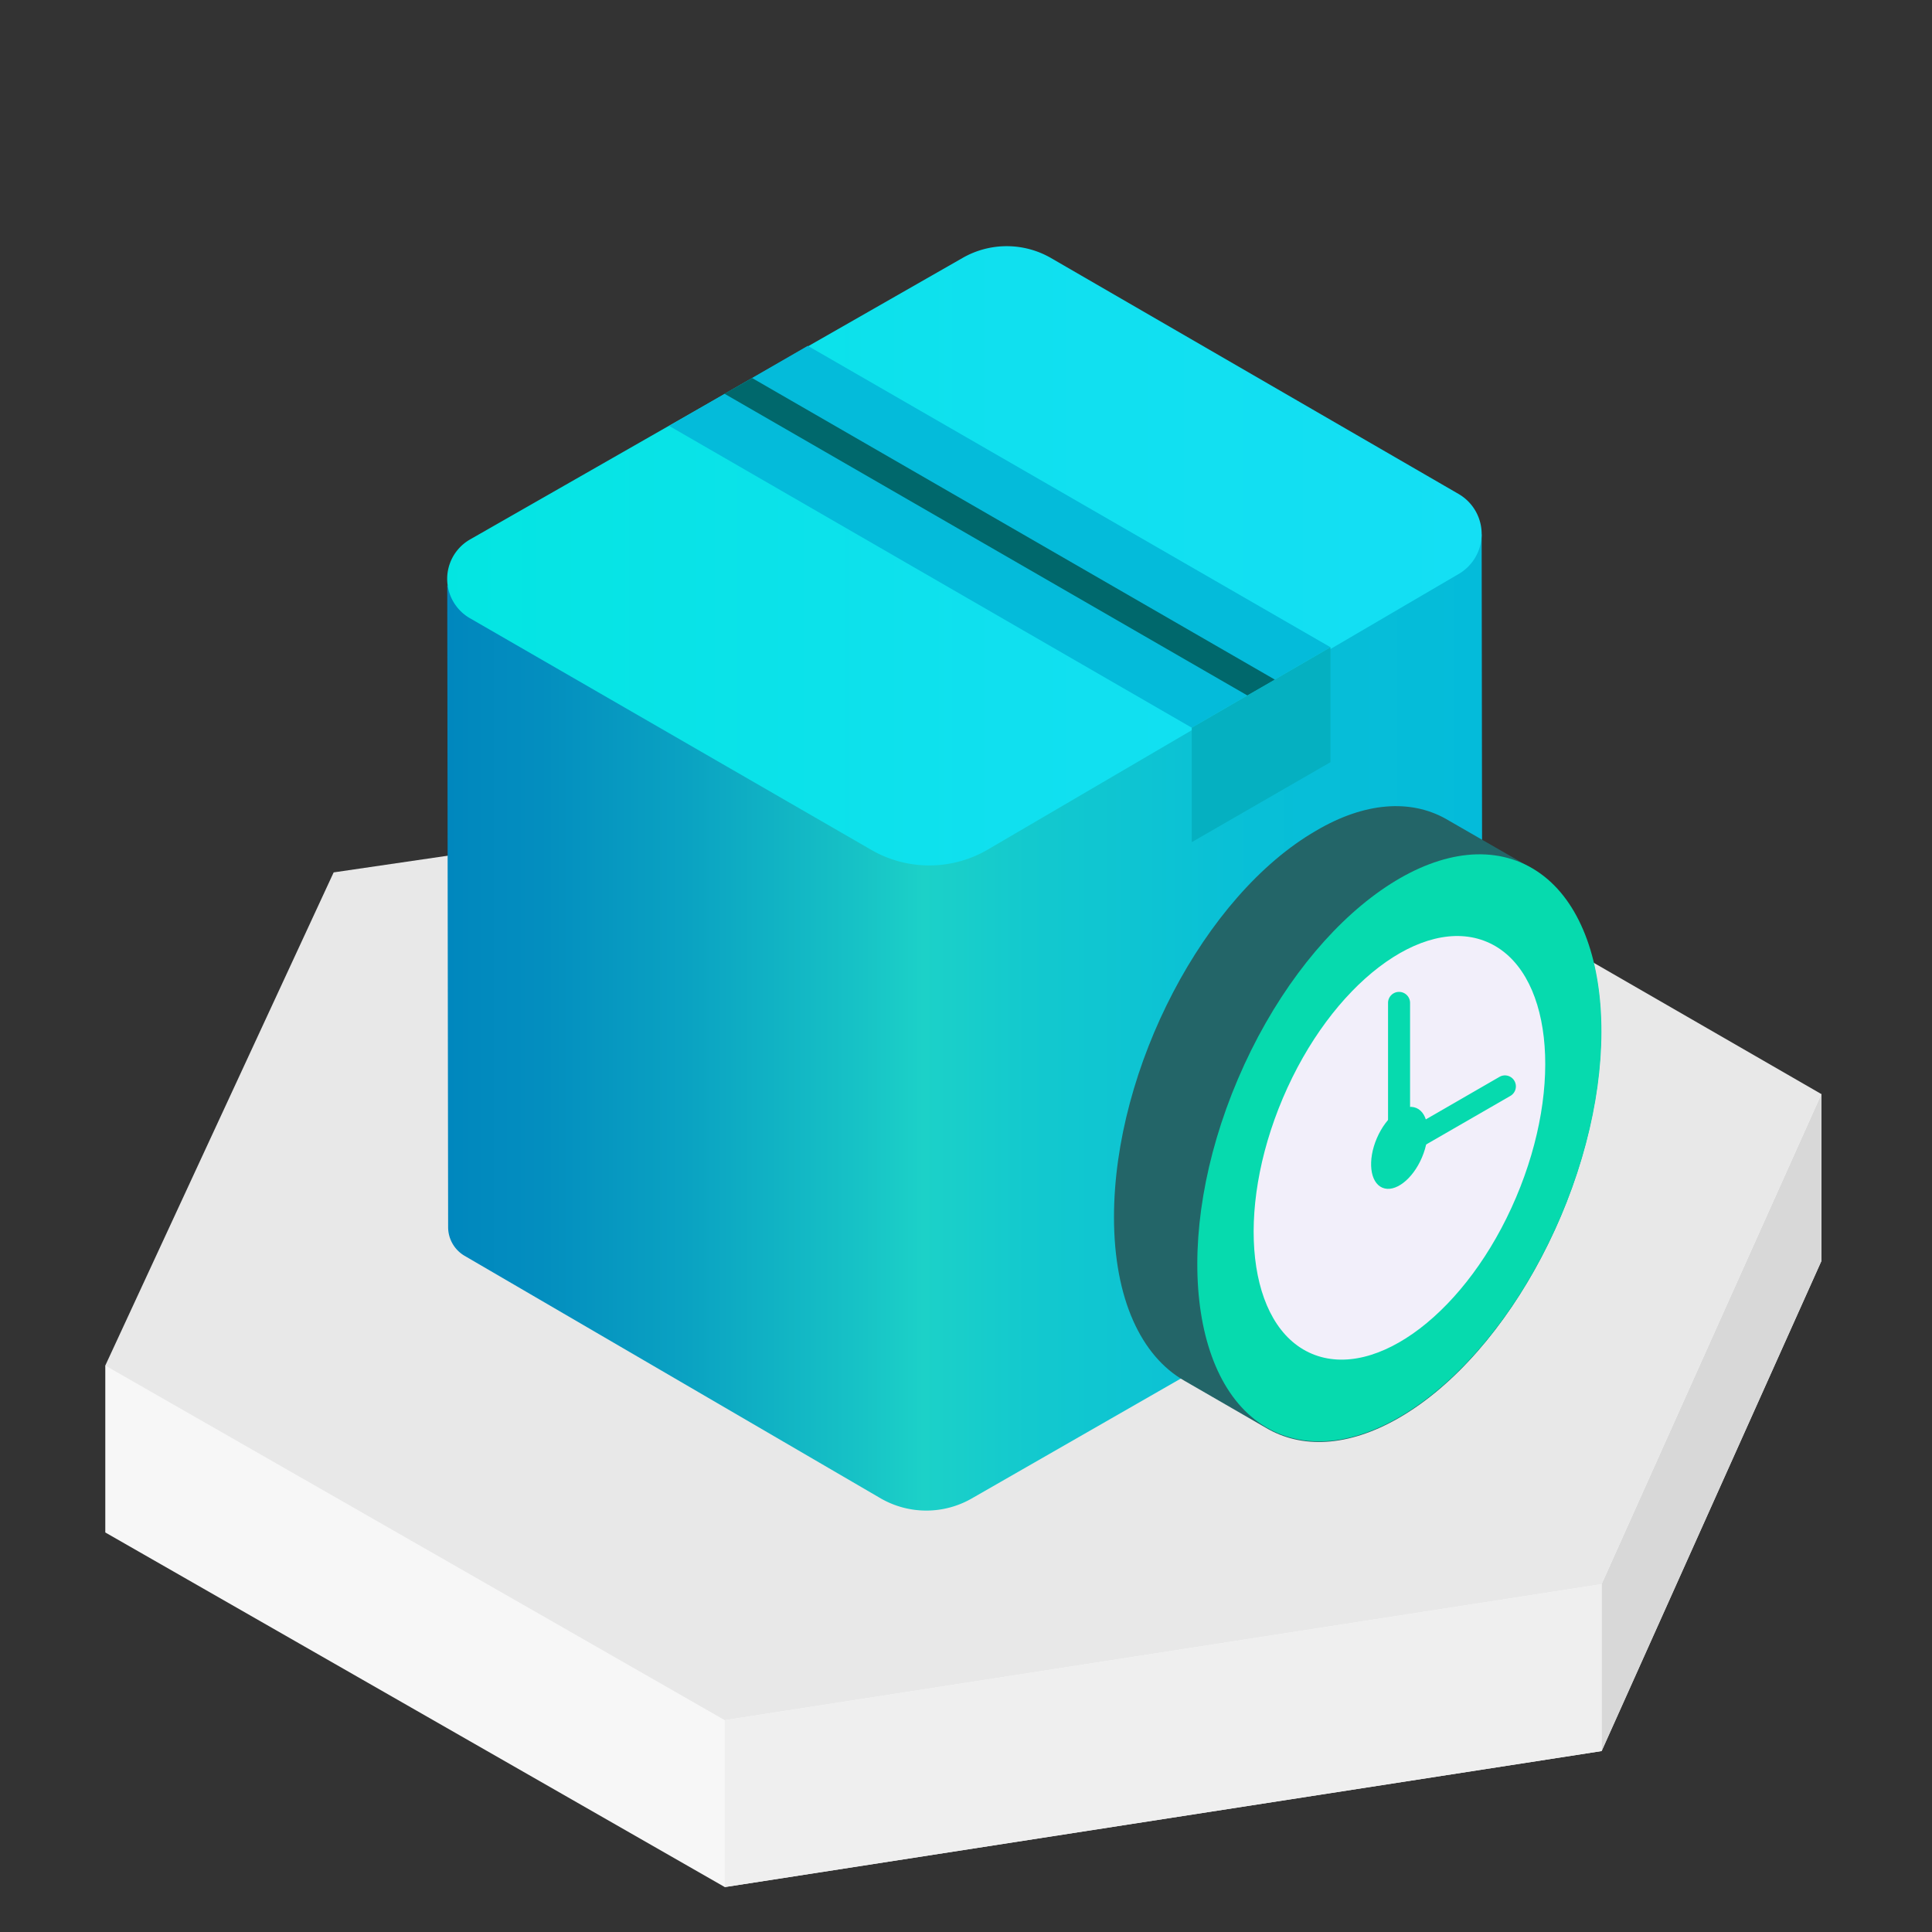 <svg id="图层_1" data-name="图层 1" xmlns="http://www.w3.org/2000/svg" xmlns:xlink="http://www.w3.org/1999/xlink" viewBox="0 0 200 200"><rect x="0" y="0" width="200" height="200" fill="#333333" stroke="none"/><defs><style>.cls-1{fill:#236568;}.cls-2{fill:none;clip-path:url(#clip-path);}.cls-3{fill:#f7f7f7;}.cls-4{fill:#d8d8d8;}.cls-5{fill:#e8e8e8;}.cls-6{fill:#efefef;}.cls-7{fill:url(#未命名的渐变_68);}.cls-8{fill:url(#未命名的渐变_67);}.cls-9{fill:#04bbda;}.cls-10{fill:#00686c;}.cls-11{fill:#05b0c1;}.cls-12{clip-path:url(#clip-path-2);}.cls-13{fill:#06daae;}.cls-14{fill:#f2effa;}</style><clipPath id="clip-path"><path id="SVGID" class="cls-1" d="M158.76,90h0l-9.17-5.28h0C146,82.75,141.31,83,136.23,86c-11.54,6.67-20.91,24.55-20.91,40,0,8.47,2.84,14.41,7.3,16.94h0l8.38,4.84v0c3.69,2.21,8.52,2.05,13.82-1,11.55-6.67,20.91-24.56,20.91-40,0-8.26-2.7-14.12-7-16.75Zm0,0"/></clipPath><linearGradient id="未命名的渐变_68" x1="46.3" y1="105.82" x2="153.47" y2="105.82" gradientUnits="userSpaceOnUse"><stop offset="0" stop-color="#0087be"/><stop offset="0.09" stop-color="#038ebf"/><stop offset="0.23" stop-color="#0aa2c2"/><stop offset="0.4" stop-color="#17c3c6"/><stop offset="0.46" stop-color="#1cd1c8"/><stop offset="0.56" stop-color="#13c9ce"/><stop offset="0.78" stop-color="#08bfd7"/><stop offset="1" stop-color="#04bbda"/></linearGradient><linearGradient id="未命名的渐变_67" x1="46.3" y1="57.55" x2="153.38" y2="57.55" gradientUnits="userSpaceOnUse"><stop offset="0" stop-color="#03e5e1"/><stop offset="0.02" stop-color="#04e5e2"/><stop offset="0.54" stop-color="#10e0ef"/><stop offset="1" stop-color="#14dff4"/></linearGradient><clipPath id="clip-path-2"><rect id="SVGID-2" data-name="SVGID" class="cls-2" x="51.36" y="51.9" width="114.38" height="107.83"/></clipPath></defs><title>Folderlocal-view-nodes-a</title><polygon class="cls-3" points="188.55 130.54 165.8 181.27 75.03 195.35 10.9 158.64 10.9 141.36 188.55 113.26 188.55 130.54"/><polygon class="cls-4" points="188.55 130.54 165.8 181.27 165.8 163.99 188.55 113.26 188.55 130.54"/><polygon class="cls-5" points="188.55 113.26 165.8 163.99 75.03 178.07 10.9 141.36 34.54 90.31 125.64 76.98 188.55 113.26"/><polygon class="cls-6" points="165.8 163.99 165.8 181.27 75.03 195.35 75.03 178.07 165.8 163.99"/><path class="cls-7" d="M46.3,60.62,46.39,127a3.45,3.45,0,0,0,1.7,3l43.06,25.1a9.45,9.45,0,0,0,9.48,0L151.37,126a4.18,4.18,0,0,0,2.1-3.64l-.09-67.05Z"/><path class="cls-8" d="M90.23,88,48.65,64a4.7,4.7,0,0,1,0-8.15l51-29.15a9.18,9.18,0,0,1,9.13,0L151,51.14a4.79,4.79,0,0,1,0,8.28L102.27,87.94A12,12,0,0,1,90.23,88Z"/><path class="cls-9" d="M69.27,44.09l54.1,31.24L137.73,67,83.62,35.8Zm0,0"/><path class="cls-10" d="M77.85,39.13,132,70.37,129.14,72,75,40.76Zm0,0"/><path class="cls-11" d="M123.37,75.33V87.18l14.36-8.28V67Zm0,0"/><path id="SVGID-3" data-name="SVGID" class="cls-1" d="M158.76,90h0l-9.17-5.28h0C146,82.75,141.31,83,136.23,86c-11.54,6.67-20.91,24.55-20.91,40,0,8.47,2.84,14.41,7.3,16.94h0l8.38,4.84v0c3.69,2.21,8.52,2.05,13.82-1,11.55-6.67,20.91-24.56,20.91-40,0-8.26-2.7-14.12-7-16.75Zm0,0"/><path class="cls-13" d="M157.44,89.29c9.23,3.93,11.08,20.34,4.13,36.65s-20.07,26.35-29.29,22.42S121.2,128,128.15,111.7s20.07-26.34,29.29-22.41Zm0,0"/><path class="cls-14" d="M153.94,97.51c6.66,2.83,8,14.68,3,26.45s-14.48,19-21.14,16.18-8-14.68-3-26.46,14.48-19,21.14-16.17Zm0,0"/><path class="cls-13" d="M146.62,114.7c1.29.54,1.55,2.84.58,5.12s-2.81,3.68-4.1,3.13-1.55-2.84-.57-5.12,2.8-3.68,4.09-3.13Zm0,0"/><path class="cls-13" d="M143.69,120.75V103.82a1.14,1.14,0,0,1,2.28,0v13l9.25-5.34a1.13,1.13,0,0,1,1.55.41,1.14,1.14,0,0,1-.42,1.56Zm0,0"/></svg>